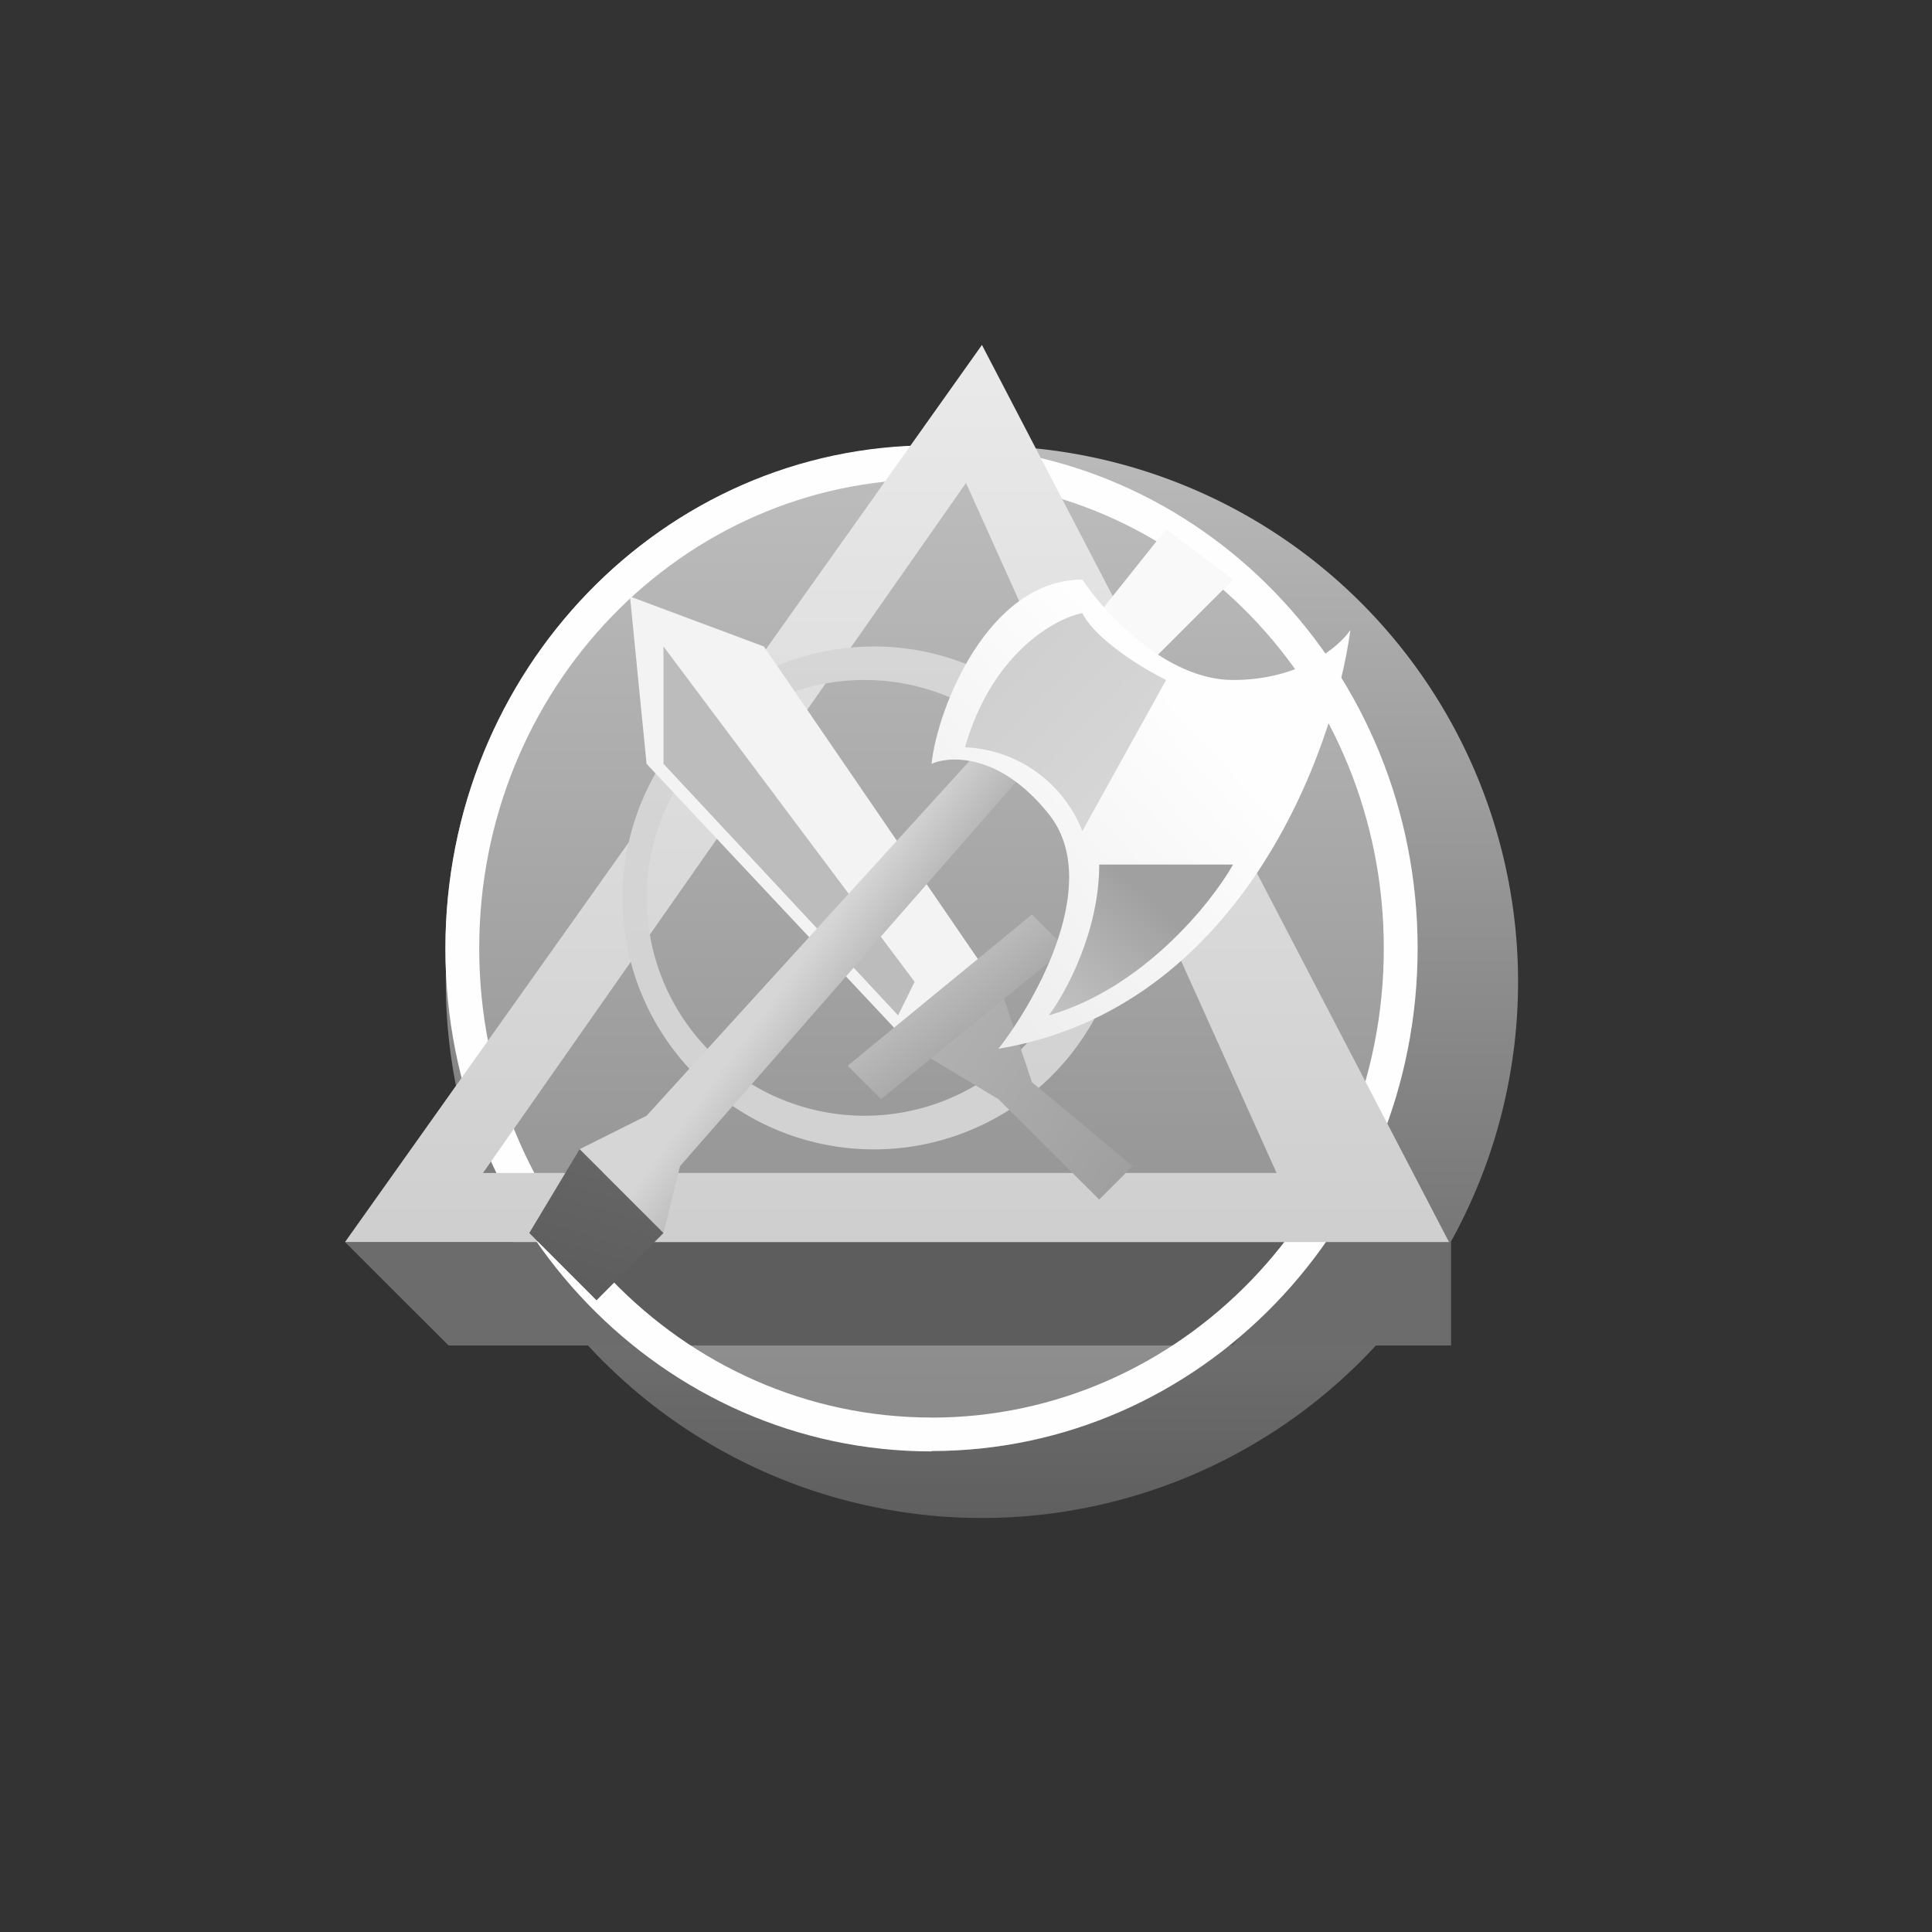 <svg xmlns="http://www.w3.org/2000/svg" width="24" height="24" fill="none" viewBox="0 0 24 24"><rect x="0" y="0" width="24" height="24" fill="#333333" stroke="none"/><path fill="url(#CGL__a)" d="M12.198 18.857a6.66 6.66 0 1 0 0-13.32 6.66 6.66 0 0 0 0 13.32"/><path fill="url(#CGL__b)" d="M11.572 18.026c3.335 0 6.038-2.796 6.038-6.245 0-3.448-2.703-6.244-6.038-6.244s-6.039 2.796-6.039 6.244 2.704 6.245 6.039 6.245"/><path fill="#5D5D5D" d="M16.286 15.429H6.858l.857 1.285h9.428z"/><path fill="#6C6C6C" d="M6.858 15.429H4.286l1.286 1.285h2.571zm11.168 1.285h-2.708l.968-1.285h1.74z"/><path fill="#FEFEFE" fill-rule="evenodd" d="M11.572 17.61c3.09 0 5.618-2.597 5.618-5.829 0-3.235-2.528-5.828-5.618-5.828S5.953 8.546 5.953 11.78c0 3.232 2.529 5.829 5.619 5.829m0 .416c3.334 0 6.038-2.799 6.038-6.245 0-3.45-2.704-6.248-6.038-6.248S5.533 8.33 5.533 11.786c0 3.445 2.705 6.244 6.039 6.244z" clip-rule="evenodd"/><path fill="url(#CGL__c)" fill-rule="evenodd" d="M4.286 15.429H18L12.198 4.285zM12 5.999l-6 8.572h9.858z" clip-rule="evenodd"/><path fill="url(#CGL__d)" fill-rule="evenodd" d="M10.74 13.86a2.706 2.706 0 1 0 0-5.413 2.706 2.706 0 0 0 0 5.413m0 .416a3.123 3.123 0 1 0 .233-6.243 3.123 3.123 0 0 0-.233 6.243" clip-rule="evenodd"/><path fill="#F3F3F3" d="m8.032 9.489 3.124 3.33 1.042-.832-2.709-3.956-1.663-.621z"/><path fill="url(#CGL__e)" d="m12.403 13.654-1.041-.626 1.041-.83.416 1.246 1.251 1.042-.415.415z"/><path fill="#BCBCBC" d="m11.362 12.197-3.12-4.166v1.457l2.914 3.125z"/><path fill="url(#CGL__f)" d="m10.946 13.654-.416-.415 2.289-1.878.42.42z"/><path fill="url(#CGL__g)" d="m8.032 13.86 4.166-4.577.621.206-4.371 4.997-.206.831L7.2 14.276z"/><path fill="url(#CGL__h)" d="M8.242 15.317 7.2 14.276l-.625 1.041.835.836z"/><path fill="#F9F9F9" d="m14.486 6.574-.831 1.042.621.625L15.318 7.2z"/><path fill="url(#CGL__i)" d="M13.445 7.2c-1.166 0-1.8 1.594-1.873 2.289.137-.07.793-.206 1.457.625.664.832-.137 2.289-.626 2.914 3-.5 4.166-3.677 4.372-5.202-.137.205-.622.621-1.457.621-.832 0-1.595-.831-1.873-1.247"/><path fill="url(#CGL__j)" d="M13.445 10.324a1.64 1.64 0 0 0-1.457-1.041c.334-1.166 1.114-1.599 1.457-1.667.167.334.763.694 1.041.831z"/><path fill="url(#CGL__k)" d="M15.318 10.74h-1.663c0 .831-.416 1.594-.626 1.873 1.166-.335 2.014-1.389 2.289-1.873"/><defs><linearGradient id="CGL__a" x1="11.572" x2="11.572" y1="4.281" y2="18.857" gradientUnits="userSpaceOnUse"><stop stop-color="#C3C3C3"/><stop offset="1" stop-color="#5F5F5F"/></linearGradient><linearGradient id="CGL__b" x1="11.572" x2="11.572" y1="4.281" y2="18.857" gradientUnits="userSpaceOnUse"><stop stop-color="#C3C3C3"/><stop offset="1" stop-color="#858585"/></linearGradient><linearGradient id="CGL__c" x1="11.572" x2="11.572" y1="4.286" y2="18.857" gradientUnits="userSpaceOnUse"><stop stop-color="#EAEAEA"/><stop offset="1" stop-color="#C6C6C6"/></linearGradient><linearGradient id="CGL__d" x1="11.302" x2="11.302" y1="4.291" y2="18.852" gradientUnits="userSpaceOnUse"><stop stop-color="#D8D8D8"/><stop offset="1" stop-color="#CFCFCF"/></linearGradient><linearGradient id="CGL__e" x1="7.652" x2="19.032" y1="7.634" y2="15.953" gradientUnits="userSpaceOnUse"><stop stop-color="#D6D6D6"/><stop offset="1" stop-color="#838383"/></linearGradient><linearGradient id="CGL__f" x1="11.018" x2="13.799" y1="9.597" y2="13.116" gradientUnits="userSpaceOnUse"><stop stop-color="#F8F8F8"/><stop offset="1" stop-color="#898989"/></linearGradient><linearGradient id="CGL__g" x1="10.766" x2="12.536" y1="10.816" y2="12.113" gradientUnits="userSpaceOnUse"><stop stop-color="#D6D6D6"/><stop offset="1" stop-color="#838383"/></linearGradient><linearGradient id="CGL__h" x1="13.389" x2="10.19" y1="5.916" y2="16.821" gradientUnits="userSpaceOnUse"><stop stop-color="#9E9E9E"/><stop offset="1" stop-color="#5D5D5D"/></linearGradient><linearGradient id="CGL__i" x1="15.365" x2="9.55" y1="9.493" y2="14.824" gradientUnits="userSpaceOnUse"><stop stop-color="#FEFEFE"/><stop offset="1" stop-color="#E0E0E0"/></linearGradient><linearGradient id="CGL__j" x1="6.711" x2="14.623" y1="7.652" y2="14.993" gradientUnits="userSpaceOnUse"><stop stop-color="#C1C1C1"/><stop offset="1" stop-color="#E3E3E3"/></linearGradient><linearGradient id="CGL__k" x1="14.07" x2="12.866" y1="10.946" y2="12.274" gradientUnits="userSpaceOnUse"><stop stop-color="#A0A0A0"/><stop offset="1" stop-color="#C1C1C1"/></linearGradient></defs></svg>